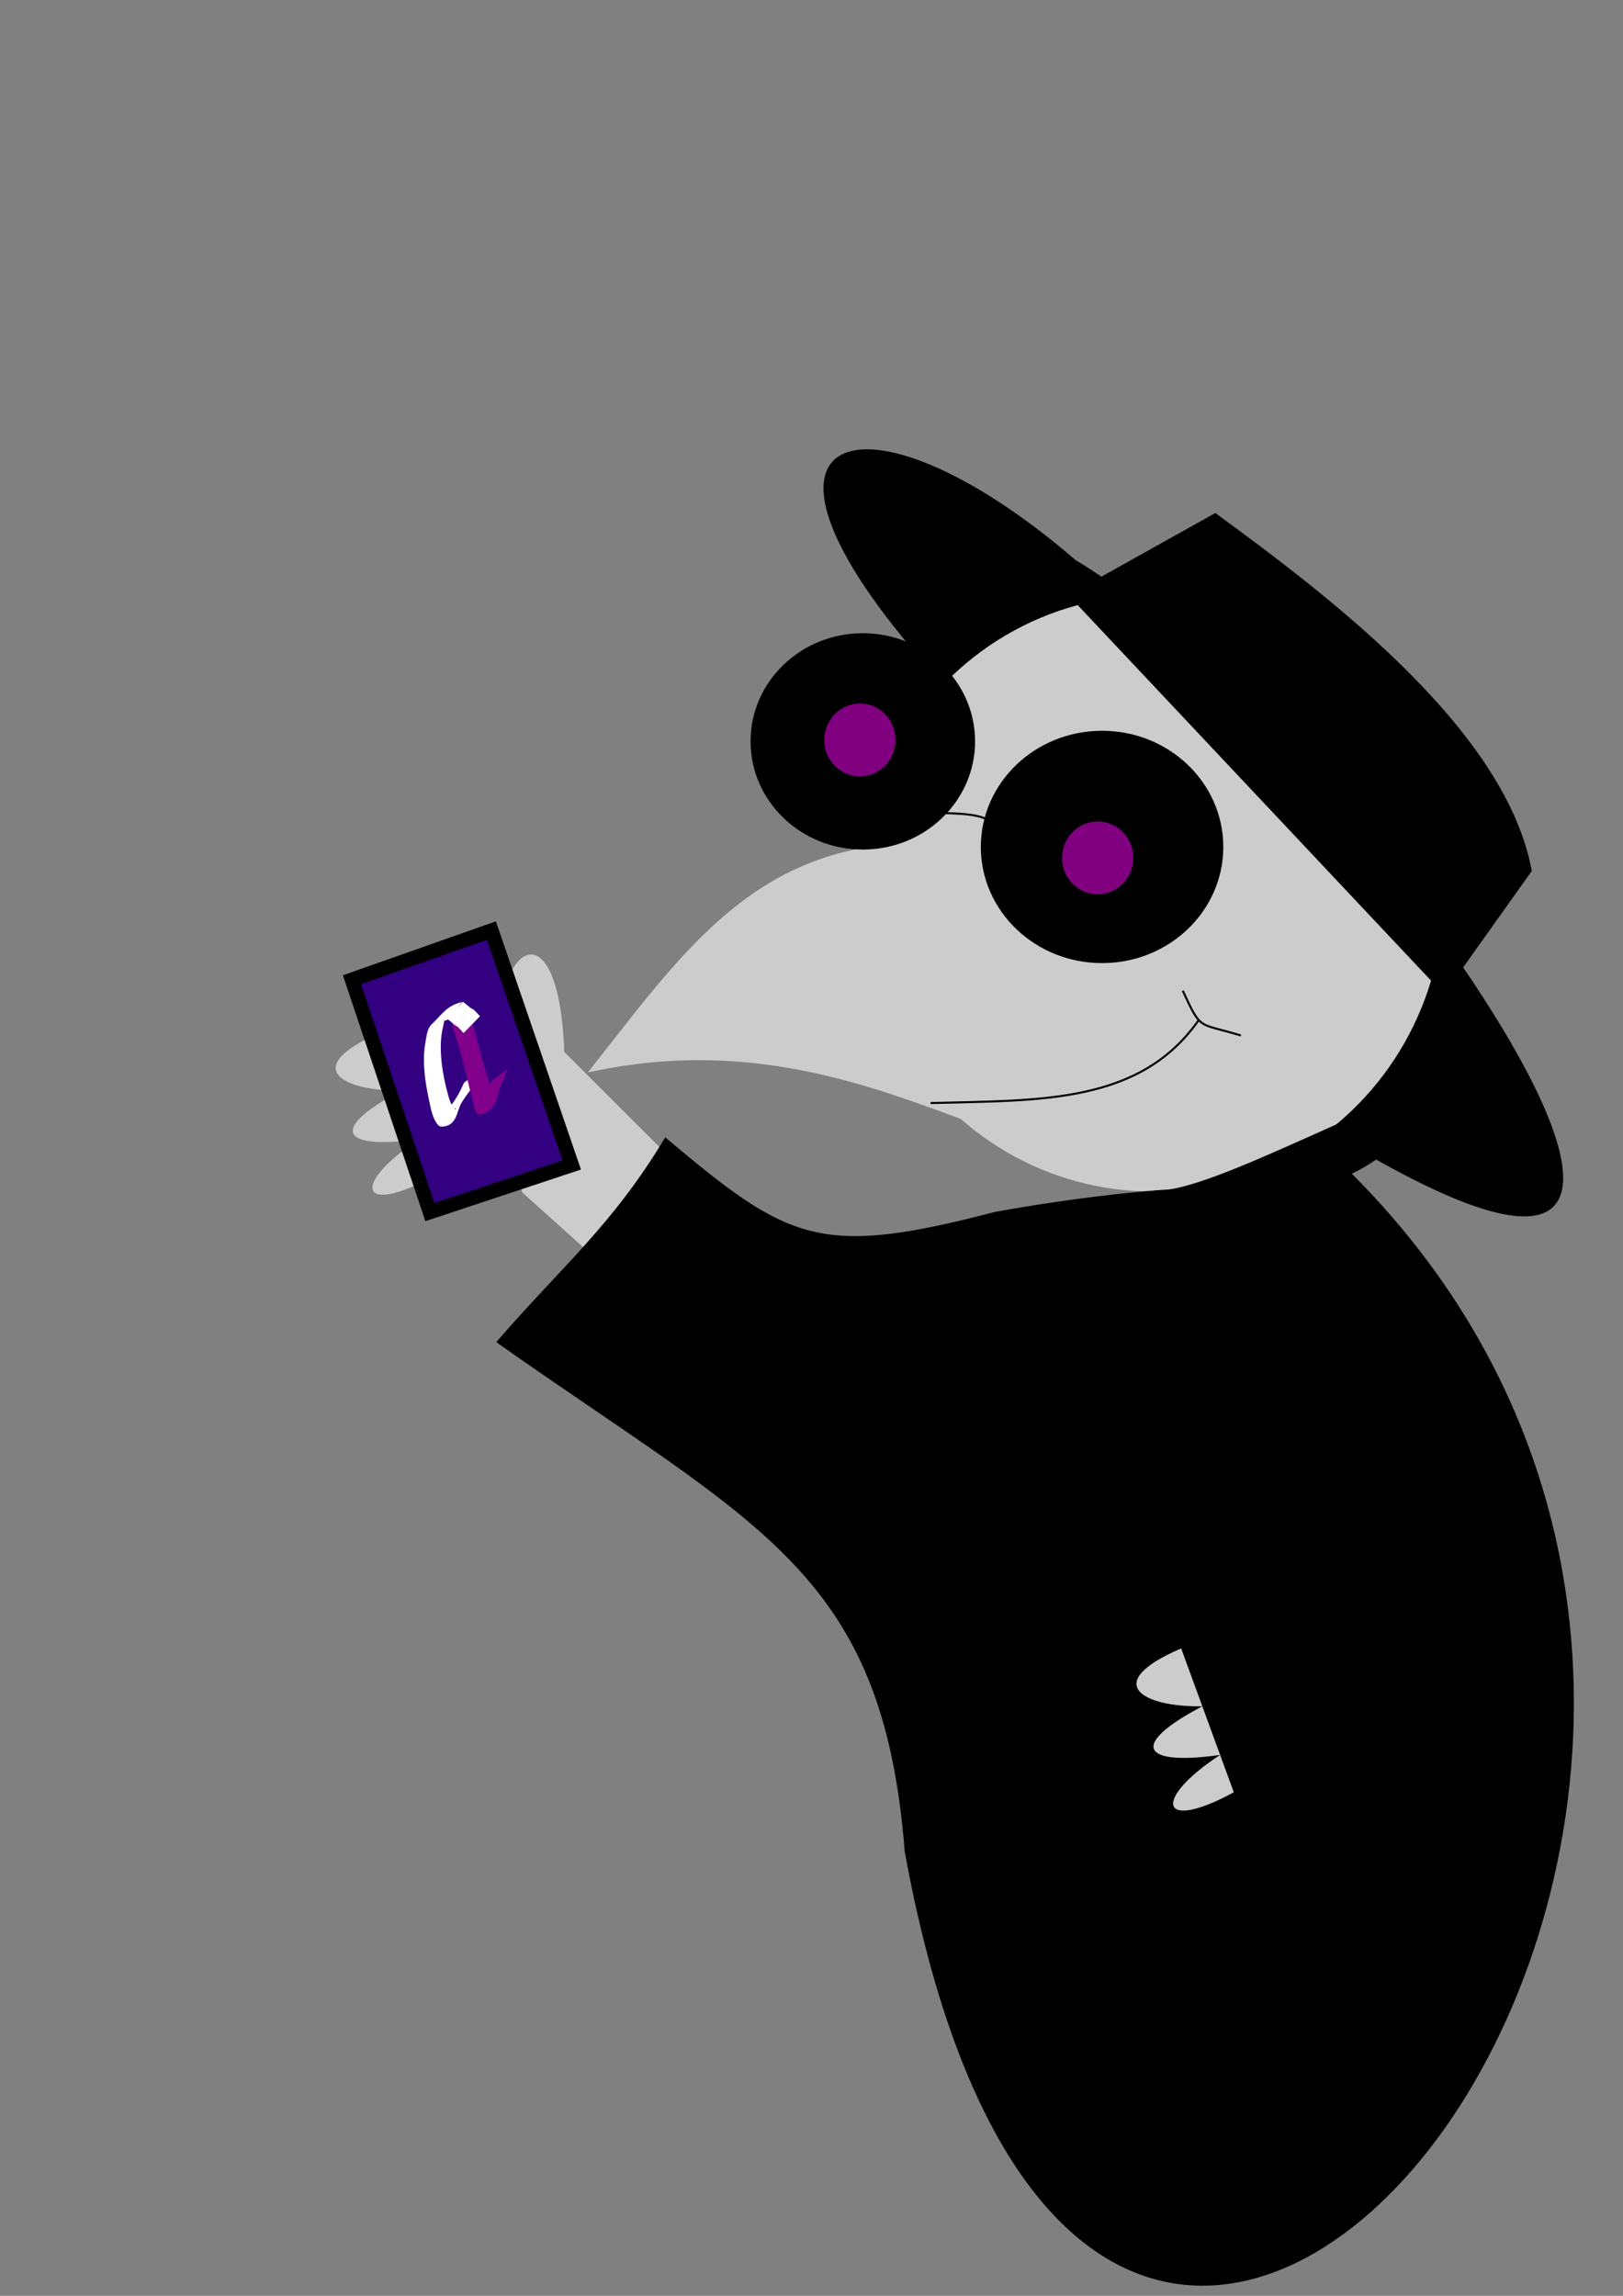 <?xml version="1.0" encoding="UTF-8" standalone="no"?>
<svg
   xmlns:osb="http://www.openswatchbook.org/uri/2009/osb"
   xmlns:dc="http://purl.org/dc/elements/1.1/"
   xmlns:cc="http://creativecommons.org/ns#"
   xmlns:rdf="http://www.w3.org/1999/02/22-rdf-syntax-ns#"
   xmlns:svg="http://www.w3.org/2000/svg"
   xmlns="http://www.w3.org/2000/svg"
   xmlns:sodipodi="http://sodipodi.sourceforge.net/DTD/sodipodi-0.dtd"
   xmlns:inkscape="http://www.inkscape.org/namespaces/inkscape"
   inkscape:export-ydpi="96"
   inkscape:export-xdpi="96"
   inkscape:export-filename="/Users/jennantilla/src/project/static/cosmas.png"
   width="210mm"
   height="297mm"
   viewBox="0 0 210 297"
   version="1.1"
   id="svg8"
   inkscape:version="1.0beta1 (32d4812, 2019-09-19)"
   sodipodi:docname="cosmas.svg">
  <rect x="0" y="0" width="210" height="297" fill="#808080" stroke="none"/>
  <defs
     id="defs2">
    <linearGradient
       id="linearGradient1065"
       osb:paint="solid">
      <stop
         style="stop-color:#000000;stop-opacity:1;"
         offset="0"
         id="stop1063" />
    </linearGradient>
  </defs>
  <sodipodi:namedview
     id="base"
     pagecolor="#ffffff"
     bordercolor="#666666"
     borderopacity="1.0"
     inkscape:pageopacity="0.0"
     inkscape:pageshadow="2"
     inkscape:zoom="0.30652896"
     inkscape:cx="300.2562"
     inkscape:cy="320.99985"
     inkscape:document-units="mm"
     inkscape:current-layer="layer1"
     inkscape:document-rotation="0"
     showgrid="false"
     inkscape:object-paths="true"
     inkscape:object-nodes="false"
     inkscape:snap-smooth-nodes="true"
     inkscape:snap-midpoints="true"
     inkscape:snap-others="false"
     inkscape:snap-bbox="true"
     inkscape:window-width="1280"
     inkscape:window-height="755"
     inkscape:window-x="0"
     inkscape:window-y="23"
     inkscape:window-maximized="0" />
  <g
     inkscape:label="Layer 1"
     inkscape:groupmode="layer"
     id="layer1">
    <path
       style="fill:none;stroke:#000000;stroke-width:0.265px;stroke-linecap:butt;stroke-linejoin:miter;stroke-opacity:1"
       d="M 322.036,207.131 Z"
       id="path34"
       inkscape:connector-curvature="0" />
    <path
       style="fill:#cccccc;stroke:none;stroke-width:0.265px;stroke-linecap:butt;stroke-linejoin:miter;stroke-opacity:1"
       d="m 130.469,101.361 8.604,10.773 c -36.546,-10.235 -47.221,6.56 -63.002,26.601 35.65,-7.819 56.398,16.056 77.337,11.524"
       id="path62"
       inkscape:connector-curvature="0"
       sodipodi:nodetypes="cccc" />
    <path
       style="fill:#000000;stroke:#000000;stroke-width:0.265px;stroke-linecap:butt;stroke-linejoin:miter;stroke-opacity:1"
       d="M 122.201,88.494 C 91.225,54.792 111.739,48.934 139.095,72.571 c 32.305,18.954 104.015,117.809 32.111,73.224"
       id="path81"
       inkscape:connector-curvature="0"
       sodipodi:nodetypes="ccc" />
    <ellipse
       style="fill:#cccccc;stroke-width:0.265"
       id="path60"
       cx="149.025"
       cy="115.577"
       rx="37.798"
       ry="38.554" />
    <path
       style="fill:#000000;stroke:#000000;stroke-width:0.265px;stroke-linecap:butt;stroke-linejoin:miter;stroke-opacity:1"
       d="M 138.441,77.023 157.238,66.524 c 15.493,11.302 37.5,28.244 40.821,46.113 l -11.237,15.791 z"
       id="path950"
       inkscape:connector-curvature="0"
       sodipodi:nodetypes="ccccc" />
    <ellipse
       style="fill:#000000;stroke-width:0.436"
       id="path952"
       cx="142.596"
       cy="109.566"
       rx="15.686"
       ry="15.028" />
    <ellipse
       ry="13.994"
       rx="14.526"
       cy="95.909"
       cx="111.639"
       id="path952-3"
       style="fill:#000000;stroke-width:0.405" />
    <path
       style="fill:none;stroke:#000000;stroke-width:0.265px;stroke-linecap:butt;stroke-linejoin:miter;stroke-opacity:1"
       d="m 121.674,105.175 c 7.962,0.159 7.57,1.039 8.303,8.438"
       id="path969"
       inkscape:connector-curvature="0"
       sodipodi:nodetypes="cc" />
    <path
       style="fill:#000000;stroke:#000000;stroke-width:0.265px;stroke-linecap:butt;stroke-linejoin:miter;stroke-opacity:1"
       d="m 188.633,122.662 c 0.363,23.067 -10.838,35.289 -39.142,31.468 7.255,0.466 31.26,-13.6 40.286,-14.683"
       id="path971"
       inkscape:connector-curvature="0"
       sodipodi:nodetypes="ccc" />
    <path
       style="fill:none;stroke:#000000;stroke-width:0.265px;stroke-linecap:butt;stroke-linejoin:miter;stroke-opacity:1"
       d="m 120.408,142.7 c 14.21,-0.385 27.072,0.152 34.705,-10.752"
       id="path975"
       inkscape:connector-curvature="0"
       sodipodi:nodetypes="cc" />
    <ellipse
       style="fill:#800080;stroke:none;stroke-width:0.265"
       id="path977"
       cx="111.266"
       cy="95.722"
       rx="4.613"
       ry="4.709" />
    <ellipse
       ry="4.709"
       rx="4.613"
       cy="110.98"
       cx="142.03"
       id="path977-7"
       style="fill:#800080;stroke:none;stroke-width:0.265" />
    <path
       style="fill:none;stroke:#000000;stroke-width:0.265px;stroke-linecap:butt;stroke-linejoin:miter;stroke-opacity:1"
       d="m 155.113,131.948 v 0 0"
       id="path1000"
       inkscape:connector-curvature="0" />
    <path
       style="fill:none;stroke:#000000;stroke-width:0.265px;stroke-linecap:butt;stroke-linejoin:miter;stroke-opacity:1"
       d="m 155.113,131.948 v 0"
       id="path1002"
       inkscape:connector-curvature="0" />
    <path
       style="fill:none;stroke:#000000;stroke-width:0.265px;stroke-linecap:butt;stroke-linejoin:miter;stroke-opacity:1"
       d="m 153.04,128.165 c 2.442,5.286 1.965,4.087 7.508,5.792"
       id="path1004"
       inkscape:connector-curvature="0"
       sodipodi:nodetypes="cc" />
    <path
       style="fill:#cccccc;stroke:none;stroke-width:0.265px;stroke-linecap:butt;stroke-linejoin:miter;stroke-opacity:1"
       d="m 48.999,132.958 0.228,0.625 c -10.373,4.45 -5.129,7.612 2.739,7.487 -9.324,4.876 -8.146,7.766 2.302,6.292 -8.764,5.718 -7.951,10.108 1.769,4.834 l -0.093,-0.254"
       id="path1012"
       inkscape:connector-curvature="0"
       sodipodi:nodetypes="cccccc" />
    <path
       style="fill:#cccccc;stroke:none;stroke-width:0.265px;stroke-linecap:butt;stroke-linejoin:miter;stroke-opacity:1"
       d="m 67.53,154.212 9.987,8.995 11.734,-10.892 -16.236,-16.226 c -0.673,-18.553 -8.519,-14.367 -8.499,-2.003"
       id="path1031"
       inkscape:connector-curvature="0"
       sodipodi:nodetypes="ccccc" />
    <path
       style="opacity:1;fill:#320080;fill-opacity:1;stroke:#000000;stroke-width:1.865;stroke-linecap:butt;stroke-linejoin:miter;stroke-miterlimit:4;stroke-dasharray:none;stroke-opacity:1"
       d="M 45.542,126.741 63.586,120.383 l 10.395,30.325 -18.355,6.093 z"
       id="path1010"
       inkscape:connector-curvature="0"
       sodipodi:nodetypes="ccccc" />
    <path
       sodipodi:nodetypes="ccccccc"
       inkscape:connector-curvature="0"
       id="path1008"
       d="m 162.039,154.156 c -10.243,-1.545 -33.273,2.753 -33.273,2.753 -22.733,5.941 -26.765,3.799 -42.659,-9.576 -6.711,11.195 -13.418,16.702 -21.703,26.269 33.726,23.793 49.94,29.514 52.787,65.898 24.685,135.592 139.392,-7.18 56.942,-88.244 z"
       style="fill:#000000;stroke:#000000;stroke-width:0.265px;stroke-linecap:butt;stroke-linejoin:miter;stroke-opacity:1" />
    <path
       sodipodi:nodetypes="cccccc"
       inkscape:connector-curvature="0"
       id="path1012-2"
       d="m 152.603,212.624 0.228,0.625 c -10.373,4.45 -5.129,7.612 2.739,7.487 -9.324,4.876 -8.146,7.766 2.302,6.292 -8.764,5.718 -7.951,10.108 1.769,4.834 l -0.093,-0.254"
       style="fill:#cccccc;stroke:none;stroke-width:0.265px;stroke-linecap:butt;stroke-linejoin:miter;stroke-opacity:1" />
    <path
       inkscape:connector-curvature="0"
       d="m 59.774,129.608 c -2.023,0.572 -2.319,1.334 -4.086,3.081 -0.455,0.634 -0.51,1.397 -0.639,2.14 -0.23,1.262 -0.245,2.548 -0.119,3.821 0.085,1.263 0.34,2.504 0.595,3.742 0.182,0.808 0.318,1.627 0.671,2.381 0.196,0.391 0.392,0.798 0.81,0.979 2.133,0.017 2.022,-1.876 2.677,-3.033 0.333,-0.578 0.754,-1.098 1.133,-1.646 0.594,-0.82 1.039,-1.734 1.476,-2.644 0.04,-0.065 0.08,-0.13 0.12,-0.195 0,0 -2.37,1.832 -2.37,1.832 v 0 c -0.028,0.062 -0.056,0.125 -0.084,0.187 -0.4,0.901 -0.861,1.775 -1.46,2.562 -0.416,0.562 -0.861,1.112 -1.178,1.739 -0.088,0.202 -0.159,0.422 -0.264,0.615 -0.027,0.05 -0.136,0.181 -0.095,0.141 2.049,-1.976 2.04,-2.946 2.016,-1.866 -0.01,0.021 -0.007,0.062 -0.031,0.065 -0.179,0.018 -0.516,-0.638 -0.589,-0.754 -0.335,-0.725 -0.471,-1.52 -0.679,-2.287 -0.283,-1.216 -0.507,-2.444 -0.596,-3.691 -0.095,-1.274 -0.081,-2.552 0.217,-3.802 0.143,-0.72 0.251,-1.462 0.772,-2.022 -0.607,0.596 -1.222,1.183 -1.821,1.788 -0.092,0.093 0.194,-0.178 0.301,-0.253 0.393,-0.274 0.862,-0.441 1.326,-0.542 0,0 1.894,-2.339 1.894,-2.339 z"
       id="path1210"
       style="opacity:1;fill:#ffffff;fill-opacity:1;stroke:none;stroke-width:0.606;stroke-miterlimit:4;stroke-dasharray:none;stroke-opacity:1" />
    <path
       inkscape:connector-curvature="0"
       d="m 58.506,132.547 c 0.159,0.512 0.298,1.029 0.455,1.541 0.462,1.45 0.856,2.919 1.232,4.392 0.233,0.91 0.43,1.829 0.664,2.739 0.124,0.508 0.266,1.012 0.398,1.518 0.136,0.37 0.142,0.796 0.328,1.144 0.102,0.16 0.234,0.268 0.426,0.284 1.163,-0.003 2.283,-1.275 2.384,-2.432 0.076,-0.483 0.282,-0.948 0.473,-1.397 0.193,-0.469 0.384,-0.932 0.538,-1.415 0.162,-0.135 0.212,-0.659 0.367,-0.736 0,0 -2.419,1.852 -2.419,1.852 v 0 c -0.011,0.271 -0.241,0.492 -0.285,0.758 -0.153,0.47 -0.36,0.918 -0.533,1.381 -0.191,0.477 -0.381,0.955 -0.484,1.461 -0.47,1.01 -0.01,-0.015 1.991,-1.938 0.019,-0.018 0.022,0.053 0.014,0.079 -0.004,0.013 -0.091,0.024 -0.098,0.045 -0.103,0.05 -0.059,0.132 -0.169,-0.011 -0.156,-0.337 -0.196,-0.72 -0.316,-1.07 -0.138,-0.502 -0.266,-1.007 -0.412,-1.506 -0.246,-0.883 -0.53,-1.755 -0.777,-2.637 -0.416,-1.482 -0.812,-2.969 -1.143,-4.473 -0.124,-0.535 -0.265,-1.066 -0.387,-1.602 0,0 -2.248,2.024 -2.248,2.024 z"
       id="path1212"
       style="opacity:1;fill:#80008b;fill-opacity:1;stroke:none;stroke-width:0.606;stroke-miterlimit:4;stroke-dasharray:none;stroke-opacity:1" />
    <path
       inkscape:connector-curvature="0"
       d="m 57.782,131.747 c 0.252,0.19 0.512,0.372 0.738,0.593 0.135,0.143 0.306,0.255 0.472,0.359 0.164,0.065 0.297,0.172 0.409,0.307 0.104,0.144 0.253,0.243 0.353,0.391 0.042,0.112 0.146,0.165 0.235,0.236 0,0 2.129,-2.175 2.129,-2.175 v 0 c -0.105,-0.085 -0.112,-0.066 -0.183,-0.177 -0.115,-0.146 -0.258,-0.259 -0.376,-0.402 -0.133,-0.148 -0.294,-0.326 -0.485,-0.393 -0.152,-0.045 -0.297,-0.198 -0.427,-0.286 -0.241,-0.22 -0.504,-0.408 -0.752,-0.618 0,0 -2.113,2.165 -2.113,2.165 z"
       id="path1216"
       style="opacity:1;fill:#ffffff;fill-opacity:1;stroke:none;stroke-width:0.606;stroke-miterlimit:4;stroke-dasharray:none;stroke-opacity:1" />
    <path
       inkscape:connector-curvature="0"
       d="m 59.448,142.974 c 0.12,-0.222 0.247,-0.44 0.376,-0.656 0.014,-0.024 0.029,-0.048 0.043,-0.072 0,0 -1.472,1.129 -1.472,1.129 v 0 c -0.012,0.023 -0.025,0.045 -0.037,0.068 -0.125,0.224 -0.253,0.446 -0.386,0.664 0,0 1.476,-1.133 1.476,-1.133 z"
       id="path1218"
       style="opacity:1;fill:#ffffff;fill-opacity:1;stroke:none;stroke-width:0.606;stroke-miterlimit:4;stroke-dasharray:none;stroke-opacity:1" />
  </g>
</svg>
